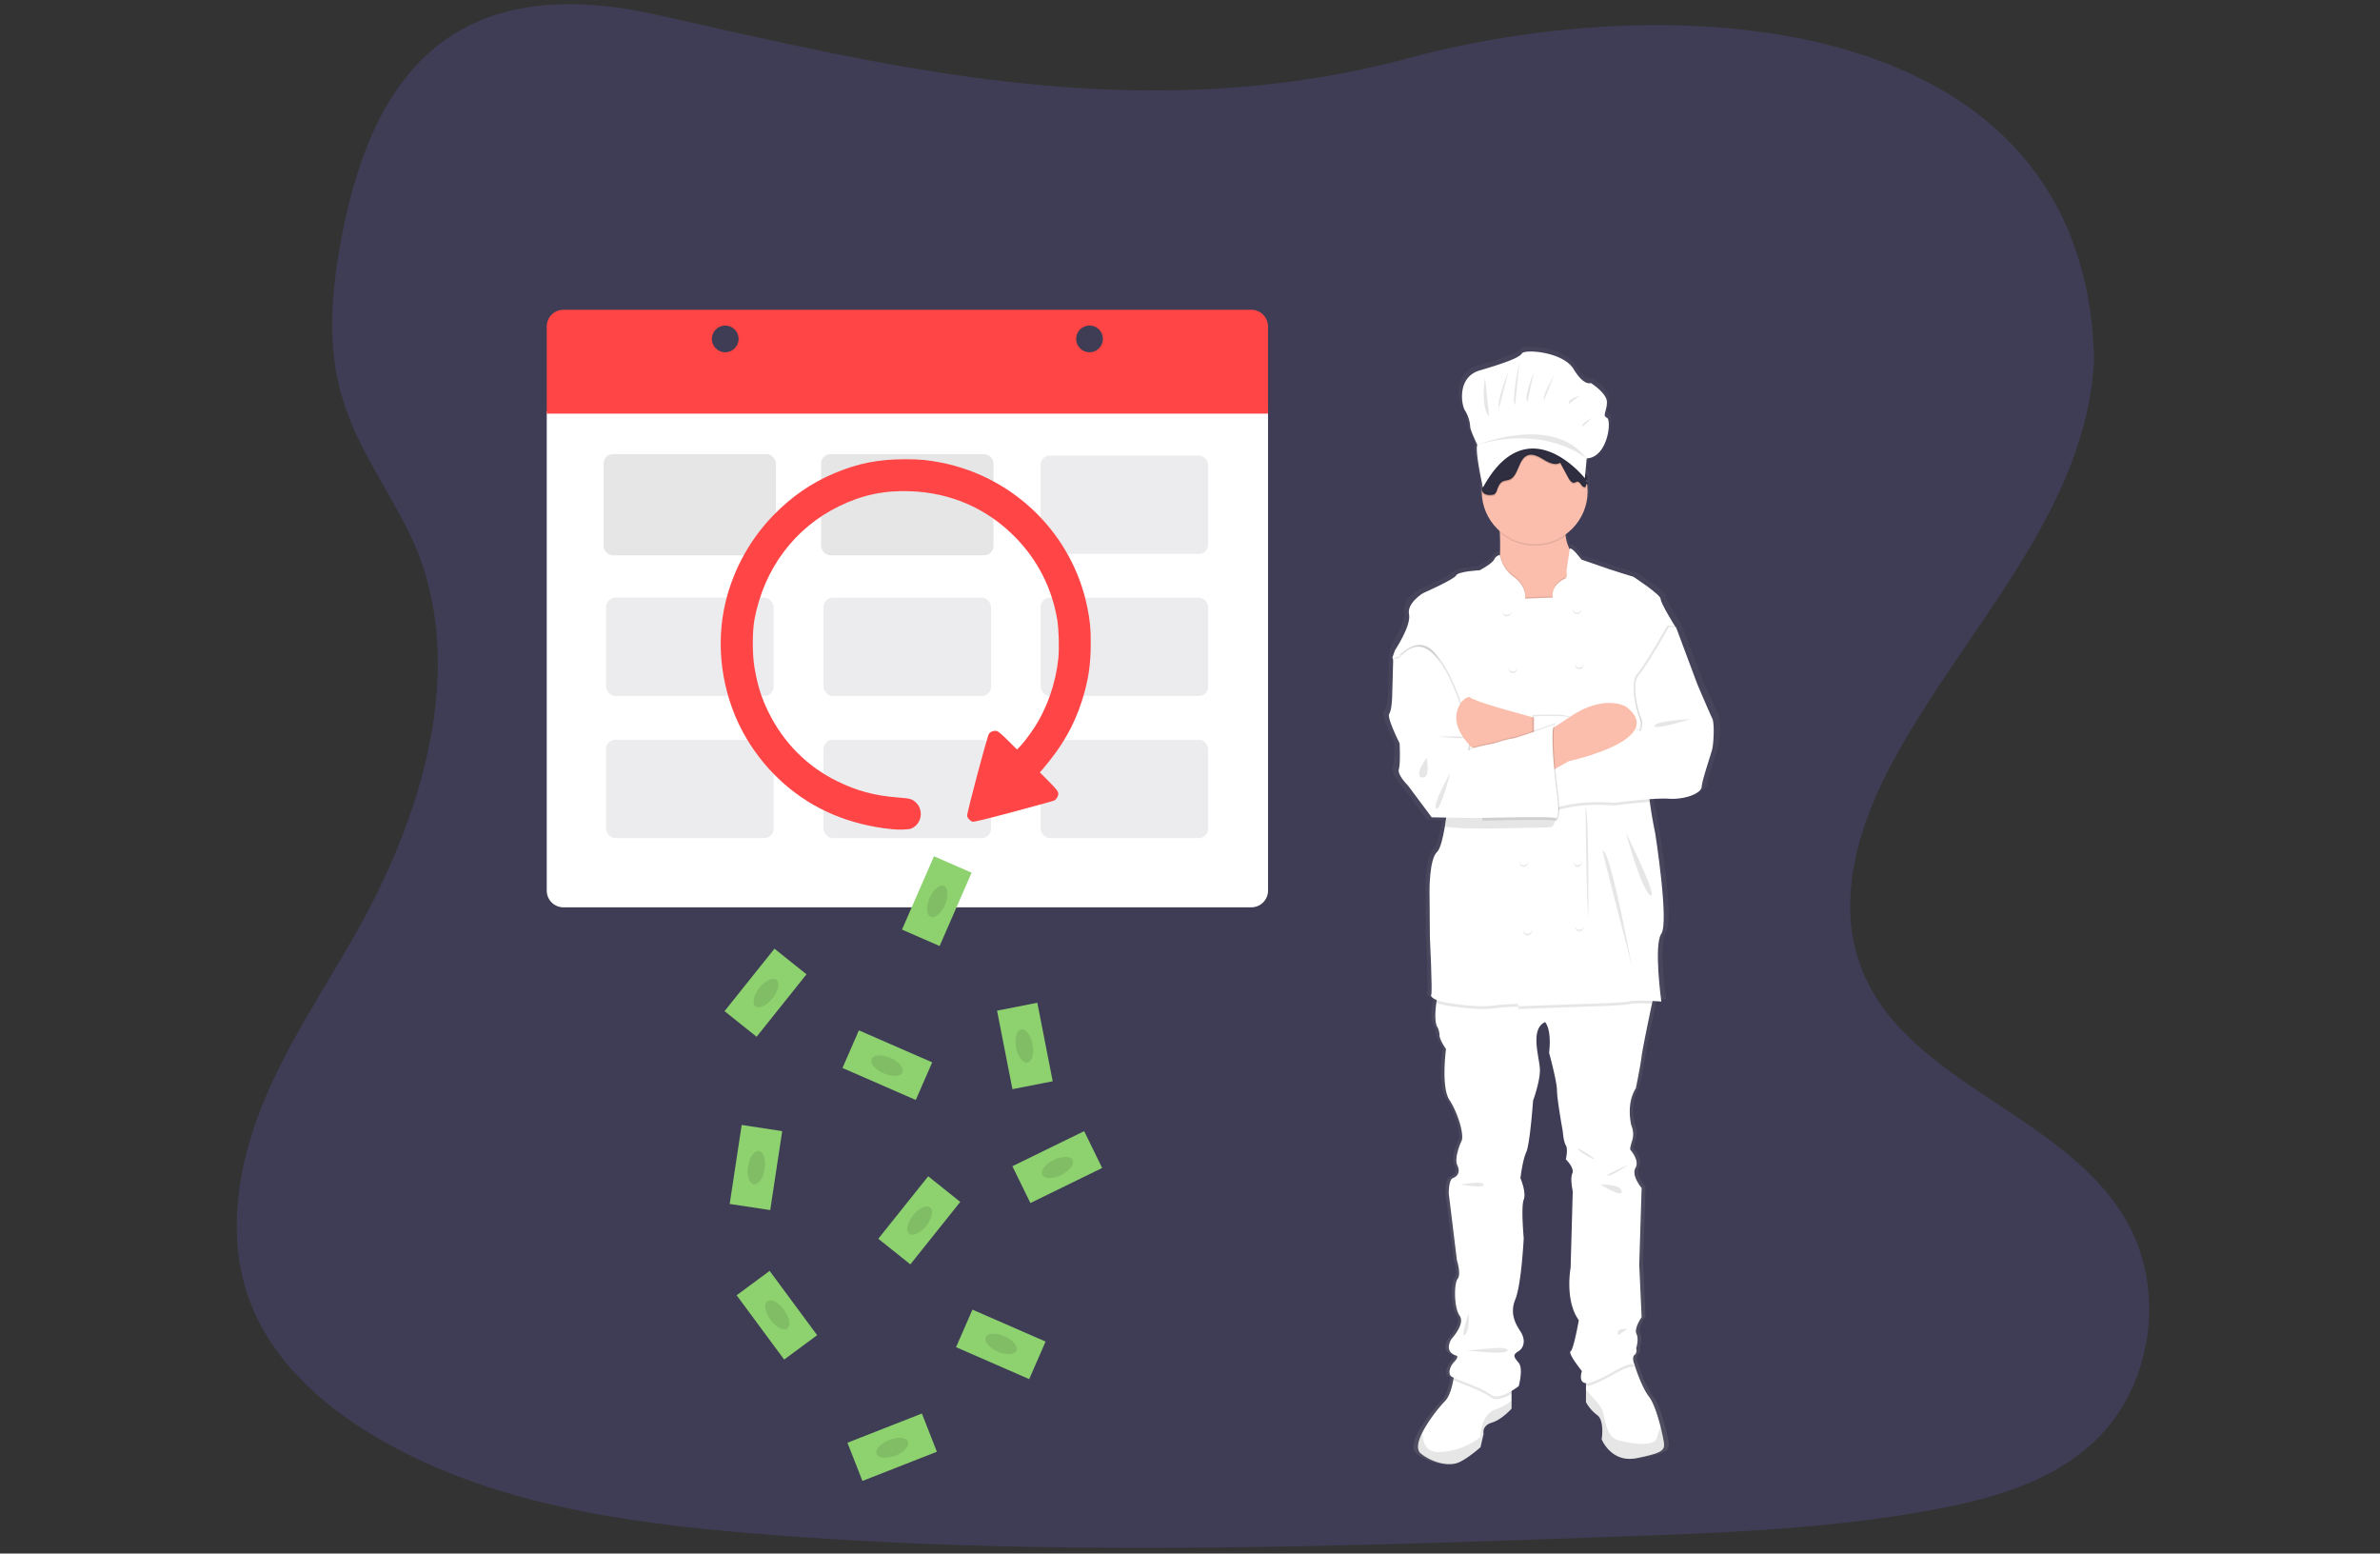 <?xml version="1.0" encoding="UTF-8" standalone="no"?>
<svg
   xmlns:dc="http://purl.org/dc/elements/1.1/"
   xmlns:cc="http://creativecommons.org/ns#"
   xmlns:rdf="http://www.w3.org/1999/02/22-rdf-syntax-ns#"
   xmlns:svg="http://www.w3.org/2000/svg"
   xmlns="http://www.w3.org/2000/svg"
   xmlns:xlink="http://www.w3.org/1999/xlink"
   xmlns:sodipodi="http://sodipodi.sourceforge.net/DTD/sodipodi-0.dtd"
   xmlns:inkscape="http://www.inkscape.org/namespaces/inkscape"
   width="932.627"
   height="608.636"
   data-name="Layer 1"
   version="1.1"
   viewBox="0 0 932.627 608.636"
   id="svg157"
   sodipodi:docname="F.svg"
   inkscape:version="0.92.5 (2060ec1f9f, 2020-04-08)">
  <rect x="0" y="0" width="932.627" height="608.636" fill="#333333" stroke="none"/>
  <sodipodi:namedview
     pagecolor="#ffffff"
     bordercolor="#666666"
     borderopacity="1"
     objecttolerance="10"
     gridtolerance="10"
     guidetolerance="10"
     inkscape:pageopacity="0"
     inkscape:pageshadow="2"
     inkscape:window-width="1366"
     inkscape:window-height="705"
     id="namedview159"
     showgrid="false"
     inkscape:zoom="0.36776062"
     inkscape:cx="121.88033"
     inkscape:cy="375.47583"
     inkscape:window-x="-8"
     inkscape:window-y="399"
     inkscape:window-maximized="1"
     inkscape:current-layer="g287" />
  <defs
     id="defs15">
    <linearGradient
       id="deacd444-d5db-4c24-9492-02e57292be3c"
       x1="675.05"
       x2="675.05"
       y1="606.02"
       y2="240.27"
       gradientUnits="userSpaceOnUse">
      <stop
         stop-color="gray"
         stop-opacity=".25"
         offset="0"
         id="stop4" />
      <stop
         stop-color="gray"
         stop-opacity=".12"
         offset=".54"
         id="stop6" />
      <stop
         stop-color="gray"
         stop-opacity=".1"
         offset="1"
         id="stop8" />
    </linearGradient>
    <linearGradient
       id="a1de9c2c-a914-4f57-a703-6b671b828453"
       x1="473.94"
       x2="473.94"
       y1="635.65"
       y2="301.65"
       gradientTransform="translate(-82,-130)"
       xlink:href="#deacd444-d5db-4c24-9492-02e57292be3c" />
    <linearGradient
       id="33ead0d0-8f65-4117-bca2-44ecb419ecb0"
       x1="363.44"
       x2="363.44"
       y1="662.65"
       y2="401.65"
       gradientTransform="translate(-82,-130)"
       xlink:href="#deacd444-d5db-4c24-9492-02e57292be3c" />
    <linearGradient
       id="9a5964b5-9011-4675-8f60-8033350848c0"
       x1="849.68"
       x2="849.68"
       y1="703.66"
       y2="385.5"
       gradientTransform="translate(-82,-130)"
       xlink:href="#deacd444-d5db-4c24-9492-02e57292be3c" />
    <linearGradient
       id="linearGradient949"
       x1="675.05"
       x2="675.05"
       y1="606.02"
       y2="240.27"
       gradientTransform="translate(-82,-130)"
       gradientUnits="userSpaceOnUse"
       xlink:href="#deacd444-d5db-4c24-9492-02e57292be3c" />
    <clipPath
       id="a-4-8-9-3-1">
      <rect
         y="0"
         x="0"
         width="91"
         height="100.34"
         id="rect4" />
    </clipPath>
    <clipPath
       id="a-7">
      <rect
         y="0"
         x="0"
         width="91"
         height="100.34"
         id="rect7" />
    </clipPath>
    <clipPath
       id="a">
      <rect
         y="0"
         x="0"
         width="91"
         height="100.34"
         id="rect4-7" />
    </clipPath>
    <linearGradient
       id="linearGradient3845-5-3"
       x1="507.95"
       x2="507.95"
       y1="790.48"
       y2="154.92"
       gradientTransform="matrix(0.418,0,0,0.418,-1606.7,-511.92)"
       gradientUnits="userSpaceOnUse">
      <stop
         stop-color="gray"
         stop-opacity=".25"
         offset="0"
         id="stop4-0" />
      <stop
         stop-color="gray"
         stop-opacity=".12"
         offset=".535"
         id="stop6-8" />
      <stop
         stop-color="gray"
         stop-opacity=".1"
         offset="1"
         id="stop8-9" />
    </linearGradient>
  </defs>
  <title
     id="title17">web_devices</title>
  <g
     transform="matrix(1.179,0,0,1.179,89.841,-250.181)"
     style="fill:#ffb8b8"
     id="g18" />
  <g
     transform="matrix(0,-0.777,-0.777,0,308.029,338.523)"
     id="g32">
    <g
       transform="matrix(0,-2.122,-2.122,0,2176.623,-25.934)"
       id="g289">
      <g
         transform="translate(1562.5,1350)"
         id="g287">
        <path
           style="fill:#3f3d56;fill-opacity:1;stroke-width:0.443"
           inkscape:connector-curvature="0"
           d="m -1426.777,-515.761 c -64.642,17.326 -125.196,1.602 -179.003,-10.367 -53.806,-11.969 -69.305,21.92 -75.18,56.299 -5.875,34.378 5.193,44.549 16.238,65.986 15.066,29.737 4.432,66.399 -11.911,95.436 -7.656,13.616 -16.545,26.61 -22.452,41.107 -5.907,14.497 -8.631,31.109 -3.437,45.921 5.125,14.657 17.326,25.667 30.571,33.414 26.852,15.703 58.519,20.206 89.396,22.754 68.355,5.641 137.08,3.2 205.61,0.754 25.361,-0.909 50.839,-1.824 75.789,-6.56 13.857,-2.626 28.161,-6.808 38.223,-16.87 12.769,-12.785 15.936,-34.435 7.378,-50.468 -14.353,-26.892 -54.038,-33.555 -64.067,-62.431 -5.524,-15.882 0.149,-33.579 8.176,-48.309 17.214,-31.61 46.068,-59.329 47.587,-95.456 -2.227,-82.226 -98.276,-88.535 -162.918,-71.209 z"
           id="path13"
           sodipodi:nodetypes="zzzcccccccccccccz" />
        <g
           style="stroke-width:0.258"
           id="g21">
          <path
             style="fill:#ffffff"
             inkscape:connector-curvature="0"
             d="m -1631.6,-431.87 v 113.91 a 3.977,3.977 0 0 0 3.977,3.977 h 163.47 a 3.977,3.977 0 0 0 3.977,-3.977 v -113.91 z"
             id="path15" />
          <rect
             style="opacity:0.1"
             x="-1618.1"
             y="-421.67"
             width="40.979"
             height="24.053"
             rx="2.231"
             id="rect17" />
          <rect
             style="opacity:0.1"
             x="-1566.4"
             y="-421.67"
             width="40.979"
             height="24.053"
             rx="2.231"
             id="rect19" />
        </g>
        <g
           style="fill:#444053;stroke-width:0.258"
           id="g37">
          <rect
             style="opacity:0.1"
             transform="scale(-1)"
             x="1474.4"
             y="397.96"
             width="39.826"
             height="23.375"
             rx="2.231"
             id="rect23" />
          <rect
             style="opacity:0.1"
             x="-1617.5"
             y="-387.57"
             width="39.826"
             height="23.375"
             rx="2.231"
             id="rect25" />
          <rect
             style="opacity:0.1"
             transform="scale(-1)"
             x="1474.4"
             y="364.19"
             width="39.826"
             height="23.375"
             rx="2.231"
             id="rect27" />
          <rect
             style="opacity:0.1"
             transform="scale(-1)"
             x="1526"
             y="364.19"
             width="39.826"
             height="23.375"
             rx="2.231"
             id="rect29" />
          <rect
             style="opacity:0.1"
             x="-1617.5"
             y="-353.8"
             width="39.826"
             height="23.375"
             rx="2.231"
             id="rect31" />
          <rect
             style="opacity:0.1"
             transform="scale(-1)"
             x="1474.4"
             y="330.43"
             width="39.826"
             height="23.375"
             rx="2.231"
             id="rect33" />
          <rect
             style="opacity:0.1"
             transform="scale(-1)"
             x="1526"
             y="330.43"
             width="39.826"
             height="23.375"
             rx="2.231"
             id="rect35" />
        </g>
        <g
           style="stroke-width:0.258;fill:#ff4545;fill-opacity:1"
           id="g45">
          <path
             style="fill:#ff4545;fill-opacity:1"
             inkscape:connector-curvature="0"
             d="m -1631.6,-451.99 v 20.696 h 171.42 v -20.696 a 3.977,3.977 0 0 0 -3.977,-3.979 h -163.47 a 3.977,3.977 0 0 0 -3.977,3.979 z m 42.423,6.122 a 3.175,3.175 0 1 1 3.175,-3.175 3.175,3.175 0 0 1 -3.175,3.175 z m 86.576,0 a 3.175,3.175 0 1 1 3.175,-3.175 3.175,3.175 0 0 1 -3.18,3.175 z"
             id="path39" />
          <path
             style="opacity:0.1;fill:#ff4545;fill-opacity:1"
             inkscape:connector-curvature="0"
             d="m -1589.2,-452.79 a 3.752,3.752 0 1 0 3.75,3.752 3.75,3.75 0 0 0 -3.75,-3.752 z m 0,6.927 a 3.175,3.175 0 1 1 3.175,-3.175 3.175,3.175 0 0 1 -3.175,3.175 z"
             id="path41" />
          <path
             style="opacity:0.1;fill:#ff4545;fill-opacity:1"
             inkscape:connector-curvature="0"
             d="m -1502.6,-452.79 a 3.752,3.752 0 1 0 3.752,3.752 3.752,3.752 0 0 0 -3.752,-3.752 z m 0,6.927 a 3.175,3.175 0 1 1 3.175,-3.175 3.175,3.175 0 0 1 -3.175,3.175 z"
             id="path43" />
        </g>
        <g
           transform="matrix(0.258,0,0,0.258,-1228.1,-733.24)"
           id="g53">
          <rect
             style="fill:#8ed16f"
             transform="rotate(-66.42)"
             x="-2141.6"
             y="-474.45"
             width="37.81"
             height="73.68"
             id="rect47" />
          <ellipse
             style="fill:#8ed16f"
             transform="rotate(-66.42)"
             cx="-2123.2"
             cy="-437.62"
             rx="7.76"
             ry="15.51"
             id="ellipse49" />
          <ellipse
             style="opacity:0.1"
             transform="rotate(-66.42)"
             cx="-2123.2"
             cy="-437.62"
             rx="7.76"
             ry="15.51"
             id="ellipse51" />
        </g>
        <g
           transform="matrix(0,-0.258,0.258,0,-1963.8,-612.45)"
           id="g61">
          <rect
             style="fill:#8ed16f"
             transform="rotate(-66.42)"
             x="-1988.8"
             y="-433.07"
             width="37.81"
             height="73.68"
             id="rect55" />
          <ellipse
             style="fill:#8ed16f"
             transform="rotate(-66.42)"
             cx="-1970.4"
             cy="-396.24"
             rx="7.76"
             ry="15.51"
             id="ellipse57" />
          <ellipse
             style="opacity:0.1"
             transform="rotate(-66.42)"
             cx="-1970.4"
             cy="-396.24"
             rx="7.76"
             ry="15.51"
             id="ellipse59" />
        </g>
        <g
           transform="matrix(0.258,0,0,0.258,-1242.2,-740.3)"
           id="g69">
          <rect
             style="fill:#8ed16f"
             transform="rotate(-11.09)"
             x="-1410.2"
             y="1504.4"
             width="37.81"
             height="73.68"
             id="rect63" />
          <ellipse
             style="fill:#8ed16f"
             transform="rotate(-11.09)"
             cx="-1391.8"
             cy="1541.2"
             rx="7.76"
             ry="15.51"
             id="ellipse65" />
          <ellipse
             style="opacity:0.1"
             transform="rotate(-11.09)"
             cx="-1391.8"
             cy="1541.2"
             rx="7.76"
             ry="15.51"
             id="ellipse67" />
        </g>
        <g
           transform="matrix(0.067,-0.249,0.249,0.067,-1948.1,-659.61)"
           id="g77">
          <rect
             style="fill:#8ed16f"
             transform="rotate(-66.42)"
             x="-2262.9"
             y="-328.24"
             width="37.81"
             height="73.68"
             id="rect71" />
          <ellipse
             style="fill:#8ed16f"
             transform="rotate(-66.42)"
             cx="-2244.4"
             cy="-291.39"
             rx="7.76"
             ry="15.51"
             id="ellipse73" />
          <ellipse
             style="opacity:0.1"
             transform="rotate(-66.42)"
             cx="-2244.4"
             cy="-291.39"
             rx="7.76"
             ry="15.51"
             id="ellipse75" />
        </g>
        <g
           transform="matrix(0.067,-0.249,0.249,0.067,-1965.3,-753.04)"
           id="g85">
          <rect
             style="fill:#8ed16f"
             transform="rotate(-66.42)"
             x="-2299.6"
             y="-494.26"
             width="37.81"
             height="73.68"
             id="rect79" />
          <ellipse
             style="fill:#8ed16f"
             transform="rotate(-66.42)"
             cx="-2281.2"
             cy="-457.42"
             rx="7.76"
             ry="15.51"
             id="ellipse81" />
          <ellipse
             style="opacity:0.1"
             transform="rotate(-66.42)"
             cx="-2281.2"
             cy="-457.42"
             rx="7.76"
             ry="15.51"
             id="ellipse83" />
        </g>
        <g
           transform="matrix(-0.182,-0.182,0.182,-0.182,-2178.1,-170.76)"
           id="g93">
          <rect
             style="fill:#8ed16f"
             transform="rotate(-111.42)"
             x="-1176.2"
             y="-2305.9"
             width="37.81"
             height="73.68"
             id="rect87" />
          <ellipse
             style="fill:#8ed16f"
             transform="rotate(-111.42)"
             cx="-1157.8"
             cy="-2269.1"
             rx="7.76"
             ry="15.51"
             id="ellipse89" />
          <ellipse
             style="opacity:0.1"
             transform="rotate(-111.42)"
             cx="-1157.8"
             cy="-2269.1"
             rx="7.76"
             ry="15.51"
             id="ellipse91" />
        </g>
        <g
           transform="matrix(-0.067,-0.249,0.249,-0.067,-2126.7,-524.95)"
           id="g101">
          <rect
             style="fill:#8ed16f"
             transform="rotate(-111.42)"
             x="-1023.4"
             y="-2264.6"
             width="37.81"
             height="73.68"
             id="rect95" />
          <ellipse
             style="fill:#8ed16f"
             transform="rotate(-111.42)"
             cx="-1005"
             cy="-2227.7"
             rx="7.76"
             ry="15.51"
             id="ellipse97" />
          <ellipse
             style="opacity:0.1"
             transform="rotate(-111.42)"
             cx="-1005"
             cy="-2227.7"
             rx="7.76"
             ry="15.51"
             id="ellipse99" />
        </g>
        <g
           transform="matrix(0.129,-0.223,0.223,0.129,-1707.7,-829.18)"
           id="g109">
          <rect
             style="fill:#8ed16f"
             transform="rotate(-56.09)"
             x="-2367.4"
             y="-331.43"
             width="37.81"
             height="73.68"
             id="rect103" />
          <ellipse
             style="fill:#8ed16f"
             transform="rotate(-56.09)"
             cx="-2348.9"
             cy="-294.6"
             rx="7.76"
             ry="15.51"
             id="ellipse105" />
          <ellipse
             style="opacity:0.1"
             transform="rotate(-56.09)"
             cx="-2348.9"
             cy="-294.6"
             rx="7.76"
             ry="15.51"
             id="ellipse107" />
        </g>
        <g
           transform="matrix(0.129,-0.223,0.223,0.129,-1825.5,-842.28)"
           id="g117">
          <rect
             style="fill:#8ed16f"
             transform="rotate(-111.42)"
             x="-1297.5"
             y="-2159.7"
             width="37.81"
             height="73.68"
             id="rect111" />
          <ellipse
             style="fill:#8ed16f"
             transform="rotate(-111.42)"
             cx="-1279"
             cy="-2122.9"
             rx="7.76"
             ry="15.51"
             id="ellipse113" />
          <ellipse
             style="opacity:0.1"
             transform="rotate(-111.42)"
             cx="-1279"
             cy="-2122.9"
             rx="7.76"
             ry="15.51"
             id="ellipse115" />
        </g>
        <g
           transform="matrix(0.258,0,0,0.258,-1123.7,-717.26)"
           id="g125">
          <rect
             style="fill:#8ed16f"
             transform="rotate(-111.42)"
             x="-1334.2"
             y="-2325.7"
             width="37.81"
             height="73.68"
             id="rect119" />
          <ellipse
             style="fill:#8ed16f"
             transform="rotate(-111.42)"
             cx="-1315.8"
             cy="-2288.9"
             rx="7.76"
             ry="15.51"
             id="ellipse121" />
          <ellipse
             style="opacity:0.1"
             transform="rotate(-111.42)"
             cx="-1315.8"
             cy="-2288.9"
             rx="7.76"
             ry="15.51"
             id="ellipse123" />
        </g>
        <g
           style="stroke-width:0.418"
           id="g185">
          <path
             style="fill:url(#linearGradient3845-5-3)"
             inkscape:connector-curvature="0"
             d="m -1353.1,-359.63 c -0.59,-1.141 -3.705,-8.231 -3.705,-8.231 l -5.221,-13.529 c 0,0 -3.705,-5.705 -3.705,-6.764 0,-1.06 -6.737,-5.297 -6.737,-5.297 0,0 -5.474,-1.63 -5.895,-1.793 -0.421,-0.163 -6.905,-2.308 -6.905,-2.308 0,0 -2.554,-3.358 -2.917,-2.481 h -10e-5 c -0.014,-0.022 -0.027,-0.041 -0.04,-0.064 -0.522,-0.975 -0.852,-2.04 -0.973,-3.139 -0.015,-0.098 -0.026,-0.201 -0.039,-0.302 3.414,-2.314 5.467,-6.164 5.485,-10.289 0,-0.535 -0.037,-1.069 -0.108,-1.599 0.045,-0.029 0.094,-0.054 0.145,-0.076 0.105,-0.045 0.079,-0.083 0,-0.121 0.027,-0.014 0.053,-0.029 0.081,-0.04 0.139,-0.061 0.045,-0.106 -0.088,-0.161 l 0.011,-0.004 c 0.19,-0.083 -0.05,-0.137 -0.243,-0.225 -0.011,-0.056 -0.02,-0.113 -0.032,-0.169 0.042,-0.107 0.068,-0.221 0.077,-0.336 0.017,0.008 0.033,0.018 0.051,0.025 0.046,-0.21 0.044,-0.428 -0.011,-0.637 -0.012,0.043 -0.027,0.085 -0.043,0.125 0.025,-0.387 -0.163,-0.756 -0.49,-0.965 -0.01,-0.008 -0.02,-0.018 -0.03,-0.026 l 0.357,-3.656 c 5.266,-0.249 6.19,-9.208 4.989,-9.706 -1.201,-0.498 0,-1.576 0,-3.733 0,-2.157 -3.973,-4.562 -3.973,-4.562 0,0 -1.663,0.83 -4.25,-3.318 -2.587,-4.148 -12.102,-4.811 -12.749,-3.733 -0.647,1.078 -4.896,2.489 -10.44,4.065 -5.543,1.576 -4.527,8.13 -3.603,9.54 0.761,1.166 1.207,2.509 1.293,3.899 0,0.83 1.755,4.314 1.755,4.314 -0.554,1.207 0.855,7.821 1.273,9.701 -0.011,0.058 -0.015,0.115 -0.019,0.173 -0.01,0.006 -0.01,0.011 -0.012,0.016 -0.02,0.03 -0.037,0.062 -0.054,0.095 -0.089,0.195 -0.119,0.412 -0.086,0.624 -0.031,0.231 0,0.467 0.093,0.681 0.064,3.583 1.671,6.964 4.409,9.276 0.011,0.113 0.013,0.227 0.02,0.343 0.077,1.535 0.121,3.351 0.04,5.089 -0.01,0.089 -0.01,0.176 -0.015,0.264 -0.62,0.125 -1.143,0.538 -1.409,1.111 -0.522,1.004 -3.554,2.553 -3.554,2.553 0,0 -5.305,0.244 -5.811,1.222 -0.505,0.978 -8.168,4.238 -8.168,4.238 0,0 -4.042,2.363 -3.453,5.053 0.308,1.405 -0.557,3.589 -1.452,5.354 -1.021,1.485 -0.213,0.233 -1.52,2.658 -0.09,0.14 -0.738,3.129 -0.738,3.129 l -0.157,8.971 c 0,0 -0.209,3.099 -1.052,3.832 -0.842,0.734 2.575,7.461 2.575,7.461 0,0 0.164,4.326 -0.477,6.107 -0.053,1.693 2.354,4.297 2.354,4.297 l 2.856,3.713 2.896,4.146 c 0,0 2.557,0.11 3.663,0.347 -0.035,0.21 -0.07,0.42 -0.107,0.629 -0.495,2.804 -1.145,5.382 -1.937,6.08 -1.937,1.711 -1.853,9.372 -1.853,9.372 l 0.085,10.839 c 0,0 0.673,13.366 0.337,13.855 -0.213,0.309 0.214,0.812 1.34,1.264 -0.032,0.201 -0.063,0.405 -0.093,0.613 -0.317,2.217 -0.458,4.747 0.27,5.865 0.316,0.605 0.489,1.274 0.505,1.956 0,1.06 1.6,3.26 1.6,3.26 0,0 -1.263,9.046 0.842,12.143 2.105,3.097 3.874,8.72 2.863,10.024 0,0 -1.768,3.83 -0.926,5.542 0.842,1.712 0,2.689 -1.095,3.097 -1.095,0.408 -1,3.749 -1,3.749 l 2.011,15.892 c 0,0 1.095,3.26 0.168,4.401 -0.926,1.141 -0.926,6.846 0.505,8.802 1.432,1.956 -2.021,5.542 -2.021,5.542 0,0 -2.105,3.015 1.263,3.994 0,0 0.674,0.163 -0.59,1.467 -1.263,1.304 -1.516,2.934 -0.674,3.504 0.175,0.105 0.357,0.195 0.546,0.271 -0.031,0.193 -0.065,0.393 -0.105,0.606 -0.324,1.702 -0.933,3.918 -2.041,4.991 -2.148,2.201 -4.002,4.67 -5.514,7.348 -1.155,2.191 -1.661,4.241 -0.381,5.203 3.031,2.282 6.905,3.015 9.179,2.119 2.274,-0.896 5.474,-3.667 5.474,-3.667 l 0.758,-3.178 c 0,0 -0.505,-1.956 2.021,-2.689 2.526,-0.733 4.884,-3.341 4.884,-3.341 v -4.225 c 0.612,-0.35 1.202,-0.735 1.768,-1.154 0,0 1.179,-4.156 0,-5.542 -1.179,-1.385 -1.6,-1.874 -0.085,-2.771 1.516,-0.896 1.721,-2.852 0.61,-4.564 -1.115,-1.712 -2.883,-4.238 -1.368,-7.824 1.516,-3.586 2.072,-14.588 2.072,-14.588 0,0 -0.707,-7.498 0,-9.209 0.707,-1.711 -0.808,-5.134 -0.808,-5.134 0,0 0.505,-4.238 1.432,-6.194 0.926,-1.956 1.684,-12.306 1.684,-12.306 0,0 1.684,-4.401 1.684,-7.253 0,-2.852 -2.611,-9.698 1.263,-11.491 0,0 1.684,1.467 1.011,7.335 0,0 1.937,6.846 1.937,8.965 0,2.119 1.431,9.78 1.431,9.78 0,0 0.169,2.445 0.758,3.341 0.589,0.896 0,3.341 0,3.341 0,0 2.189,2.037 1.6,3.341 -0.589,1.304 0.102,4.244 0.102,4.244 l -0.522,18.249 c 0,0 -1.516,7.824 2.021,12.551 0,0 -1.263,6.927 -2.021,7.416 -0.758,0.489 2.779,4.727 2.779,4.727 0,0 -0.98,2.745 1.01,2.88 v 4.536 c 0.692,1.221 1.639,2.278 2.779,3.097 1.853,1.304 1.095,5.786 1.095,5.786 0,0 2.358,5.705 8.589,4.482 6.231,-1.222 7.074,-1.793 6.737,-3.83 -0.121,-0.743 -0.391,-2.07 -0.778,-3.576 -0.67,-2.618 -1.698,-5.777 -2.927,-7.335 -1.937,-2.455 -3.537,-7.589 -3.537,-7.589 0,0 -0.758,-1.712 0,-2.282 0.758,-0.57 0.421,-1.63 0.421,-1.63 0,0 0.738,-2.119 0.074,-3.423 -0.664,-1.304 1.273,-3.994 1.273,-3.994 l -0.59,-12.551 0.59,-18.256 c 0,0 -2.611,-3.015 -1.516,-4.808 1.095,-1.793 -1.263,-4.319 -1.263,-4.319 0,0 -0.252,-0.082 0.421,-2.119 0.403,-1.201 0.343,-2.509 -0.169,-3.667 0,0 -1.432,-5.053 1.095,-8.883 0,0 1.095,-5.053 1.431,-7.661 0.233,-1.812 1.688,-8.583 2.553,-12.544 0.05,-0.224 0.095,-0.438 0.141,-0.643 1.247,0.068 2.19,0.147 2.19,0.147 0,0 -1.937,-13.447 0,-16.218 1.937,-2.771 -1.516,-23.96 -1.516,-23.96 0,0 -0.825,-3.703 -1.334,-7.481 -0.029,-0.215 -0.055,-0.43 -0.084,-0.645 1.564,-0.125 3.133,-0.16 4.701,-0.104 4.042,0.244 8,-1.304 8.084,-2.853 0.085,-1.548 2.274,-7.661 2.611,-9.046 0.337,-1.385 0.589,-6.112 0,-7.253 z"
             id="path127" />
          <path
             style="fill:#ffffff"
             inkscape:connector-curvature="0"
             d="m -1402.3,-202.41 v 7.546 c 0,0 -2.272,2.597 -4.706,3.327 -2.434,0.73 -1.947,2.678 -1.947,2.678 l -0.73,3.165 c 0,0 -3.083,2.759 -5.274,3.651 -2.191,0.893 -5.923,0.162 -8.845,-2.11 -1.233,-0.958 -0.746,-2.999 0.367,-5.18 a 35.331,35.331 0 0 1 5.313,-7.316 c 1.068,-1.068 1.655,-3.275 1.967,-4.969 0.231,-1.269 0.305,-2.252 0.305,-2.252 z"
             id="path129" />
          <path
             style="opacity:0.1"
             inkscape:connector-curvature="0"
             d="m -1402.3,-196.78 v 1.915 c 0,0 -2.272,2.597 -4.706,3.327 -2.434,0.73 -1.947,2.678 -1.947,2.678 l -0.73,3.165 c 0,0 -3.083,2.759 -5.274,3.651 -2.191,0.893 -5.923,0.162 -8.845,-2.11 -1.233,-0.958 -0.746,-2.999 0.367,-5.18 -0.051,2.292 0.626,4.865 3.934,4.774 a 16.755,16.755 0 0 0 9.818,-3.57 c 0,0 -0.082,-5.355 3.651,-6.573 a 11.369,11.369 0 0 0 3.733,-2.077 z"
             id="path131" />
          <path
             style="fill:#ffffff"
             inkscape:connector-curvature="0"
             d="m -1372.6,-183.1 c -6.005,1.217 -8.277,-4.463 -8.277,-4.463 0,0 0.73,-4.463 -1.055,-5.761 a 9.576,9.576 0 0 1 -2.678,-3.083 v -7.465 l 7.303,-5.193 3.953,3.499 0.266,0.234 c 0,0 1.542,5.112 3.408,7.556 1.185,1.551 2.174,4.697 2.82,7.303 0.373,1.5 0.633,2.821 0.75,3.561 0.325,2.029 -0.487,2.596 -6.491,3.814 z"
             id="path133" />
          <path
             style="opacity:0.1"
             inkscape:connector-curvature="0"
             d="m -1372.6,-183.1 c -6.005,1.217 -8.277,-4.463 -8.277,-4.463 0,0 0.73,-4.463 -1.055,-5.761 a 9.576,9.576 0 0 1 -2.678,-3.083 v -2.892 c 1.159,1.224 3.343,3.593 3.814,4.596 0.649,1.379 0.73,6.41 3.732,7.303 3.003,0.892 8.845,1.704 9.332,-0.568 a 12.659,12.659 0 0 1 0.873,-2.506 c 0.373,1.5 0.633,2.821 0.75,3.561 0.325,2.029 -0.487,2.596 -6.491,3.814 z"
             id="path135" />
          <path
             style="opacity:0.1"
             inkscape:connector-curvature="0"
             d="m -1415.8,-203.87 13.551,1.461 v 3.989 c -1.528,0.906 -3.72,1.866 -4.95,0.88 -1.818,-1.454 -7.222,-3.301 -8.906,-4.077 0.231,-1.269 0.305,-2.252 0.305,-2.252 z"
             id="path137" />
          <path
             style="opacity:0.1"
             inkscape:connector-curvature="0"
             d="m -1373.1,-204.68 c -1.866,-0.649 -5.193,2.191 -9.575,3.976 a 4.561,4.561 0 0 1 -1.948,0.435 v -3.599 l 7.303,-5.193 3.953,3.499 a 4.936,4.936 0 0 0 0.266,0.883 z"
             id="path139" />
          <path
             style="fill:#ffffff"
             inkscape:connector-curvature="0"
             d="m -1368.3,-294.02 c 0,0 -0.256,1.194 -0.623,2.928 -0.834,3.943 -2.236,10.685 -2.46,12.49 -0.325,2.597 -1.379,7.628 -1.379,7.628 -2.434,3.814 -1.055,8.845 -1.055,8.845 a 5.209,5.209 0 0 1 0.162,3.651 c -0.649,2.029 -0.406,2.11 -0.406,2.11 0,0 2.272,2.515 1.217,4.301 -1.055,1.785 1.46,4.787 1.46,4.787 l -0.568,18.176 0.568,12.496 c 0,0 -1.866,2.678 -1.227,3.976 0.64,1.298 -0.07,3.408 -0.07,3.408 0,0 0.324,1.055 -0.406,1.623 -0.73,0.568 0,2.272 0,2.272 -1.866,-0.649 -5.193,2.191 -9.575,3.976 -4.382,1.785 -2.921,-2.434 -2.921,-2.434 0,0 -3.408,-4.219 -2.678,-4.706 0.73,-0.487 1.947,-7.384 1.947,-7.384 -3.408,-4.706 -1.947,-12.496 -1.947,-12.496 l 0.503,-18.17 c 0,0 -0.665,-2.928 -0.097,-4.226 0.568,-1.298 -1.542,-3.327 -1.542,-3.327 0,0 0.568,-2.434 0,-3.327 -0.568,-0.893 -0.73,-3.327 -0.73,-3.327 0,0 -1.379,-7.627 -1.379,-9.737 0,-2.11 -1.866,-8.926 -1.866,-8.926 0.649,-5.842 -0.974,-7.303 -0.974,-7.303 -3.732,1.785 -1.217,8.601 -1.217,11.441 0,2.84 -1.623,7.222 -1.623,7.222 0,0 -0.73,10.305 -1.623,12.253 -0.892,1.948 -1.379,6.167 -1.379,6.167 0,0 1.461,3.408 0.779,5.112 -0.682,1.704 0,9.169 0,9.169 0,0 -0.535,10.954 -1.996,14.525 -1.461,3.57 0.243,6.086 1.318,7.79 1.071,1.704 0.873,3.651 -0.588,4.544 -1.461,0.893 -1.055,1.379 0.081,2.759 1.136,1.379 0,5.518 0,5.518 0,0 -4.625,3.651 -6.654,2.029 -2.029,-1.623 -8.52,-3.733 -9.332,-4.301 -0.811,-0.568 -0.568,-2.191 0.649,-3.489 1.217,-1.298 0.568,-1.461 0.568,-1.461 -3.246,-0.974 -1.217,-3.976 -1.217,-3.976 0,0 3.327,-3.57 1.948,-5.518 -1.379,-1.947 -1.379,-7.627 -0.487,-8.763 0.892,-1.136 -0.162,-4.382 -0.162,-4.382 l -1.938,-15.823 c 0,0 -0.091,-3.327 0.964,-3.732 1.055,-0.406 1.866,-1.379 1.055,-3.083 -0.812,-1.704 0.892,-5.518 0.892,-5.518 0.974,-1.298 -0.73,-6.897 -2.759,-9.981 -2.029,-3.083 -0.811,-12.09 -0.811,-12.09 0,0 -1.542,-2.191 -1.542,-3.246 a 4.547,4.547 0 0 0 -0.487,-1.948 c -0.701,-1.113 -0.565,-3.632 -0.26,-5.839 0.295,-2.136 0.746,-3.979 0.746,-3.979 z"
             id="path141" />
          <path
             style="fill:#fbbeac"
             inkscape:connector-curvature="0"
             d="m -1384.2,-385.95 -15.985,3.733 c 0,0 -7.871,-6.654 -5.923,-10.224 0.669,-1.227 0.964,-3.32 1.065,-5.534 0.077,-1.73 0.037,-3.538 -0.038,-5.067 -0.114,-2.21 -0.295,-3.843 -0.295,-3.843 0,0 16.391,-9.25 15.823,0 a 23.627,23.627 0 0 0 0.107,4.622 8.836,8.836 0 0 0 0.938,3.126 c 0.876,1.561 1.957,1.584 1.957,1.584 z"
             id="path143" />
          <path
             style="opacity:0.1"
             inkscape:connector-curvature="0"
             d="m -1389.4,-402.27 a 12.572,12.572 0 0 1 -15.635,-0.779 c -0.114,-2.21 -0.295,-3.843 -0.295,-3.843 0,0 16.391,-9.25 15.823,0 a 23.627,23.627 0 0 0 0.107,4.622 z"
             id="path145" />
          <circle
             style="fill:#fbbeac"
             cx="-1396.8"
             cy="-412.81"
             r="12.577"
             id="circle147" />
          <path
             style="opacity:0.1"
             inkscape:connector-curvature="0"
             d="m -1384.2,-385.95 -15.985,3.733 c 0,0 -7.871,-6.654 -5.923,-10.224 0.669,-1.227 0.964,-3.32 1.065,-5.534 a 8.155,8.155 0 0 0 2.911,4.885 c 3.651,2.434 3.083,5.437 3.083,5.437 l 6.573,-0.243 c -0.406,-2.678 2.029,-4.138 2.84,-4.463 0.812,-0.325 0.406,-1.785 0.406,-1.785 l 0.721,-4.992 c 0.876,1.561 1.957,1.584 1.957,1.584 z"
             id="path149" />
          <path
             style="opacity:0.1"
             inkscape:connector-curvature="0"
             d="m -1368.3,-294.02 c 0,0 -0.256,1.194 -0.623,2.928 -1.765,-0.094 -4.099,-0.162 -5.138,0.075 -1.785,0.406 -8.926,0.568 -8.926,0.568 l -17.689,0.626 v -0.545 a 52.156,52.156 0 0 0 -6.086,0.406 c -3.002,0.406 -7.709,-0.162 -10.711,-0.649 a 11.533,11.533 0 0 1 -2.694,-0.727 c 0.295,-2.136 0.747,-3.979 0.747,-3.979 z"
             id="path151" />
          <path
             style="fill:#ffffff"
             inkscape:connector-curvature="0"
             d="m -1369.7,-345.55 c -0.257,1.516 -0.068,4.028 0.256,6.508 0.49,3.762 1.285,7.449 1.285,7.449 0,0 3.327,21.097 1.461,23.856 -1.866,2.759 0,16.147 0,16.147 0,0 -5.599,-0.487 -7.384,-0.081 -1.785,0.406 -8.926,0.568 -8.926,0.568 l -17.689,0.626 v -0.545 c -2.035,0.016 -4.067,0.152 -6.086,0.406 -3.002,0.406 -7.709,-0.162 -10.711,-0.649 -3.002,-0.487 -4.219,-1.461 -3.895,-1.947 0.325,-0.487 -0.325,-13.794 -0.325,-13.794 l -0.082,-10.792 c 0,0 -0.081,-7.627 1.785,-9.331 0.763,-0.695 1.389,-3.262 1.866,-6.053 0.685,-4.041 1.055,-8.552 1.055,-8.552 l -13.533,-31.586 0.603,-1.715 c 0,0 3.923,-5.892 3.355,-8.569 -0.568,-2.678 3.327,-5.031 3.327,-5.031 0,0 7.384,-3.246 7.871,-4.22 0.487,-0.974 5.599,-1.217 5.599,-1.217 0,0 2.921,-1.542 3.424,-2.541 0.248,-0.567 0.755,-0.979 1.36,-1.107 0.344,1.948 1.383,3.706 2.924,4.946 3.651,2.434 3.083,5.437 3.083,5.437 l 6.573,-0.243 c -0.406,-2.678 2.029,-4.138 2.84,-4.463 0.811,-0.325 0.406,-1.785 0.406,-1.785 l 0.759,-5.255 c 0.351,-0.873 2.811,2.47 2.811,2.47 0,0 6.248,2.136 6.654,2.298 0.406,0.162 5.68,1.785 5.68,1.785 0,0 6.491,4.219 6.491,5.274 0,1.055 3.57,6.735 3.57,6.735 0,0 -0.041,0.227 -0.12,0.643 -0.825,4.473 -5.696,30.841 -6.29,34.33 z"
             id="path153" />
          <path
             style="fill:#fbbeac"
             inkscape:connector-curvature="0"
             d="m -1395.6,-358.69 c 0,0 -14.038,-3.733 -15.417,-4.625 -1.38,-0.893 -9.494,4.301 0.406,11.36 0,0 12.105,2.515 15.343,0 3.238,-2.515 -0.332,-6.735 -0.332,-6.735 z"
             id="path155" />
          <path
             style="opacity:0.1"
             inkscape:connector-curvature="0"
             d="m -1365.3,-380.92 1.704,0.081 5.031,13.47 c 0,0 3.002,7.059 3.57,8.195 0.568,1.136 0.325,5.842 0,7.222 -0.325,1.379 -2.434,7.465 -2.515,9.007 -0.082,1.542 -3.895,3.083 -7.79,2.84 -3.895,-0.243 -12.983,0.974 -12.983,0.974 0,0 -9.706,-1.014 -15.66,2.029 0,0 -3.814,-7.871 -3.408,-22.558 0,0 6.735,-0.406 8.439,0.243 1.704,0.649 9.98,2.515 11.035,1.542 1.055,-0.974 5.842,1.785 5.842,1.785 a 4.112,4.112 0 0 0 0,-3.408 c -0.811,-1.948 -2.191,-8.033 -0.406,-9.981 1.785,-1.947 7.141,-11.441 7.141,-11.441 z"
             id="path157" />
          <path
             style="opacity:0.1"
             inkscape:connector-curvature="0"
             d="m -1369.4,-339.04 c -4.028,0.273 -8.533,0.876 -8.533,0.876 0,0 -9.705,-1.016 -15.66,2.029 0,0 -3.814,-7.871 -3.408,-22.558 0,0 6.735,-0.406 8.439,0.243 1.704,0.649 9.98,2.515 11.035,1.542 1.055,-0.974 5.842,1.785 5.842,1.785 a 4.112,4.112 0 0 0 0,-3.408 c -0.811,-1.947 -2.191,-8.033 -0.406,-9.98 1.785,-1.947 7.141,-11.441 7.141,-11.441 l 1.584,0.074 c -0.825,4.473 -5.696,30.841 -6.29,34.33 -0.257,1.516 -0.068,4.028 0.256,6.508 z"
             id="path159" />
          <path
             style="fill:#ffffff"
             inkscape:connector-curvature="0"
             d="m -1364.9,-380.6 1.704,0.081 5.031,13.47 c 0,0 3.002,7.059 3.571,8.195 0.568,1.136 0.324,5.842 0,7.222 -0.325,1.379 -2.434,7.465 -2.516,9.007 -0.081,1.542 -3.895,3.083 -7.79,2.84 -3.895,-0.243 -12.983,0.974 -12.983,0.974 0,0 -9.706,-1.014 -15.66,2.029 0,0 -3.814,-7.871 -3.408,-22.558 0,0 6.735,-0.406 8.439,0.243 1.704,0.649 9.98,2.515 11.035,1.542 1.055,-0.974 5.842,1.785 5.842,1.785 a 4.112,4.112 0 0 0 0,-3.408 c -0.811,-1.947 -2.191,-8.033 -0.406,-9.981 1.785,-1.947 7.141,-11.441 7.141,-11.441 z"
             id="path161" />
          <circle
             style="opacity:0.1"
             cx="-1403.4"
             cy="-384.09"
             r="0.974"
             id="circle163" />
          <circle
             style="opacity:0.1"
             cx="-1386.7"
             cy="-384.66"
             r="0.974"
             id="circle165" />
          <circle
             style="fill:#ffffff"
             cx="-1403.4"
             cy="-384.41"
             r="0.974"
             id="circle167" />
          <circle
             style="opacity:0.1"
             cx="-1402"
             cy="-370.62"
             r="0.974"
             id="circle169" />
          <circle
             style="opacity:0.1"
             cx="-1386.2"
             cy="-371.59"
             r="0.974"
             id="circle171" />
          <circle
             style="fill:#ffffff"
             cx="-1402"
             cy="-370.94"
             r="0.974"
             id="circle173" />
          <circle
             style="opacity:0.1"
             cx="-1386.6"
             cy="-324.6"
             r="0.974"
             id="circle175" />
          <circle
             style="opacity:0.1"
             cx="-1399.4"
             cy="-324.6"
             r="0.974"
             id="circle177" />
          <circle
             style="fill:#ffffff"
             cx="-1386.6"
             cy="-324.93"
             r="0.974"
             id="circle179" />
          <circle
             style="opacity:0.1"
             cx="-1398.5"
             cy="-308.3"
             r="0.974"
             id="circle181" />
          <circle
             style="opacity:0.1"
             cx="-1386.2"
             cy="-309.27"
             r="0.974"
             id="circle183" />
        </g>
        <g
           style="fill:#ffffff;stroke-width:0.418"
           id="g197">
          <circle
             cx="-1398.5"
             cy="-308.63"
             r="0.974"
             id="circle187" />
          <circle
             cx="-1399.4"
             cy="-324.93"
             r="0.974"
             id="circle189" />
          <circle
             cx="-1386.2"
             cy="-309.6"
             r="0.974"
             id="circle191" />
          <circle
             cx="-1386.7"
             cy="-384.98"
             r="0.974"
             id="circle193" />
          <circle
             cx="-1386.2"
             cy="-371.92"
             r="0.974"
             id="circle195" />
        </g>
        <g
           style="stroke-width:0.418"
           id="g229">
          <path
             style="opacity:0.1"
             inkscape:connector-curvature="0"
             d="m -1384.7,-337.76 c 0,0 0.162,22.233 0.649,26.209 0,0 0.177,-25.161 -0.649,-26.209 z"
             id="path199" />
          <path
             style="opacity:0.1"
             inkscape:connector-curvature="0"
             d="m -1380.6,-327.45 c -0.334,0 6.654,26.047 6.978,27.913 0.325,1.866 -5.031,-27.913 -6.978,-27.913 z"
             id="path201" />
          <path
             style="opacity:0.1"
             inkscape:connector-curvature="0"
             d="m -1375.1,-331.67 c 0,0.243 3.895,14.119 5.842,14.849 1.948,0.73 -5.842,-14.849 -5.842,-14.849 z"
             id="path203" />
          <path
             style="opacity:0.1"
             inkscape:connector-curvature="0"
             d="m -1359.8,-358.69 c 0,0 -8.277,0.369 -8.52,1.564 -0.243,1.195 8.52,-1.564 8.52,-1.564 z"
             id="path205" />
          <path
             style="opacity:0.1"
             inkscape:connector-curvature="0"
             d="m -1374.4,-252.88 c 0,0 -5.923,2.515 -5.031,2.678 0.893,0.162 5.031,-2.678 5.031,-2.678 z"
             id="path207" />
          <path
             style="opacity:0.1"
             inkscape:connector-curvature="0"
             d="m -1386.6,-256.61 c -0.231,-0.519 3.976,2.11 3.976,2.434 0,0.325 -3.651,-1.704 -3.976,-2.434 z"
             id="path209" />
          <path
             style="opacity:0.1"
             inkscape:connector-curvature="0"
             d="m -1381.1,-248.09 c 0,0 4.625,-0.233 4.95,1.547 0.325,1.78 -4.95,-1.547 -4.95,-1.547 z"
             id="path211" />
          <path
             style="opacity:0.1"
             inkscape:connector-curvature="0"
             d="m -1414.4,-248.1 c 0,0 5.031,-0.984 5.436,0 0.406,0.984 -5.436,0 -5.436,0 z"
             id="path213" />
          <path
             style="opacity:0.1"
             inkscape:connector-curvature="0"
             d="m -1412.5,-217.5 c 0,0 0.33,4.138 -0.89,5.112 -1.22,0.974 0.89,-5.112 0.89,-5.112 z"
             id="path215" />
          <path
             style="opacity:0.1"
             inkscape:connector-curvature="0"
             d="m -1413.1,-208.74 c 1.588,0.162 9.946,-1.298 9.865,0 -0.082,1.298 -9.865,0 -9.865,0 z"
             id="path217" />
          <path
             style="opacity:0.1"
             inkscape:connector-curvature="0"
             d="m -1374.8,-213.77 c 0,0 -2.85,-0.438 -2.156,1.485 z"
             id="path219" />
          <path
             style="opacity:0.1"
             inkscape:connector-curvature="0"
             d="m -1396,-350.66 c -1.217,0.487 4.881,10.358 4.313,15.633 -0.916,2.198 -0.834,2.012 -2.518,2.067 -1.324,-0.045 -19.52,0.739 -23.866,-0.222 0.685,-4.041 1.055,-8.552 1.055,-8.552 l -11.796,-32.343 0.761,-0.683 c 11.035,-8.114 11.36,16.715 11.928,18.906 0.342,1.302 0.342,2.671 0,3.973 0,0 -1.866,2.843 -1.055,2.356 0.811,-0.487 5.923,-0.162 5.923,-0.162 0,0 3.895,-0.243 4.706,-0.081 0.811,0.162 10.548,-0.893 10.548,-0.893 z"
             id="path221" />
          <path
             style="opacity:0.1"
             inkscape:connector-curvature="0"
             d="m -1384.1,-414.48 a 0.837,0.837 0 0 0 -0.555,0.87 c -0.331,0.292 -0.795,-0.052 -1.065,-0.425 -0.273,-0.37 -0.581,-0.828 -0.993,-0.776 a 3.565,3.565 0 0 0 -0.568,0.237 c -0.649,0.208 -1.198,-0.555 -1.561,-1.224 q -0.949,-1.758 -1.899,-3.512 c -1.269,0.737 -2.768,-0.035 -4.028,-0.798 -1.259,-0.763 -2.759,-1.538 -4.031,-0.802 -1.866,1.078 -1.934,4.671 -3.869,5.557 -0.623,0.286 -1.347,0.224 -1.925,0.617 -0.571,0.39 -0.88,1.139 -1.136,1.857 a 1.966,1.966 0 0 1 -0.636,1.048 1.397,1.397 0 0 1 -0.656,0.159 2.813,2.813 0 0 1 -1.688,-0.237 1.426,1.426 0 0 1 -0.584,-1.688 0.883,0.883 0 0 1 0.052,-0.094 5.906,5.906 0 0 0 0.558,-0.802 c 0.195,-0.516 -0.085,-1.117 -0.023,-1.675 0.101,-0.954 1.11,-1.457 1.282,-2.395 0.071,-0.367 -0.01,-0.759 0.065,-1.129 a 1.027,1.027 0 0 1 0.038,-0.143 l -0.594,0.409 c 0.665,-0.776 1,-1.853 1.486,-2.795 a 8.606,8.606 0 0 1 5.252,-4.275 c 2.116,-0.617 4.353,-0.448 6.488,0.075 a 21.365,21.365 0 0 1 5.774,2.379 5.73,5.73 0 0 1 1.681,1.366 10.525,10.525 0 0 1 0.997,1.84 c 0.63,1.305 2.35,2.512 0.98,2.694 -1.139,0.153 -0.101,0.951 0.497,1.49 a 1.549,1.549 0 0 1 0.344,0.376 1.348,1.348 0 0 1 -0.071,1.302 c -0.231,0.292 0.704,0.351 0.386,0.493 z"
             id="path223" />
          <path
             style="fill:#2f2e41"
             inkscape:connector-curvature="0"
             d="m -1384.1,-414.81 a 0.837,0.837 0 0 0 -0.555,0.87 c -0.331,0.292 -0.795,-0.052 -1.065,-0.425 -0.273,-0.37 -0.581,-0.828 -0.993,-0.776 a 3.565,3.565 0 0 0 -0.568,0.237 c -0.649,0.208 -1.198,-0.555 -1.561,-1.224 q -0.949,-1.758 -1.899,-3.512 c -1.269,0.737 -2.768,-0.035 -4.028,-0.798 -1.259,-0.763 -2.759,-1.538 -4.031,-0.802 -1.866,1.078 -1.934,4.671 -3.869,5.557 -0.623,0.286 -1.347,0.224 -1.925,0.617 -0.571,0.39 -0.88,1.139 -1.136,1.857 a 1.966,1.966 0 0 1 -0.636,1.048 1.397,1.397 0 0 1 -0.656,0.159 2.813,2.813 0 0 1 -1.688,-0.237 1.426,1.426 0 0 1 -0.584,-1.688 0.883,0.883 0 0 1 0.052,-0.094 5.906,5.906 0 0 0 0.558,-0.802 c 0.195,-0.516 -0.085,-1.117 -0.023,-1.675 0.101,-0.954 1.11,-1.457 1.282,-2.395 0.071,-0.367 -0.01,-0.759 0.065,-1.129 a 1.027,1.027 0 0 1 0.038,-0.143 l -0.594,0.409 c 0.665,-0.776 1,-1.853 1.486,-2.795 a 8.606,8.606 0 0 1 5.252,-4.275 c 2.116,-0.617 4.353,-0.448 6.488,0.075 a 21.366,21.366 0 0 1 5.774,2.379 5.73,5.73 0 0 1 1.681,1.366 10.525,10.525 0 0 1 0.997,1.84 c 0.63,1.305 2.35,2.512 0.98,2.694 -1.139,0.153 -0.101,0.951 0.497,1.49 a 1.549,1.549 0 0 1 0.344,0.376 1.348,1.348 0 0 1 -0.071,1.302 c -0.231,0.292 0.704,0.351 0.386,0.493 z"
             id="path225" />
          <path
             style="opacity:0.1"
             inkscape:connector-curvature="0"
             d="m -1384.8,-416.98 -0.13,1.366 c 0,0 -13.619,-17.261 -24.213,2.23 0,0 -0.052,-0.237 -0.14,-0.636 a 5.906,5.906 0 0 0 0.558,-0.802 c 0.195,-0.516 -0.085,-1.117 -0.023,-1.675 0.101,-0.954 1.11,-1.457 1.282,-2.395 0.071,-0.367 -0.01,-0.759 0.065,-1.129 a 1.027,1.027 0 0 1 0.038,-0.143 l -0.594,0.409 c 0.665,-0.776 1,-1.853 1.487,-2.795 a 8.606,8.606 0 0 1 5.251,-4.275 c 2.116,-0.617 4.353,-0.448 6.488,0.075 a 21.366,21.366 0 0 1 5.774,2.379 5.73,5.73 0 0 1 1.681,1.366 10.525,10.525 0 0 1 0.997,1.84 c 0.63,1.305 2.35,2.512 0.98,2.694 -1.139,0.153 -0.1,0.951 0.497,1.49 z"
             id="path227" />
        </g>
        <g
           style="opacity:0.1"
           transform="matrix(0.418,0,0,0.418,-1542,-468.63)"
           id="g241">
          <path
             inkscape:connector-curvature="0"
             transform="translate(-154.97,-103.64)"
             d="m 531.91,232.04 a 1.574,1.574 0 0 0 -0.37,1.345 c -0.792,0.699 -1.903,-0.124 -2.548,-1.018 -0.653,-0.886 -1.391,-1.981 -2.377,-1.857 a 8.533,8.533 0 0 0 -1.36,0.567 c -1.554,0.497 -2.867,-1.329 -3.737,-2.929 q -2.272,-4.207 -4.545,-8.406 c -3.038,1.764 -6.627,-0.086 -9.641,-1.911 -3.014,-1.826 -6.604,-3.682 -9.649,-1.919 -4.467,2.579 -4.63,11.179 -9.261,13.3 -1.492,0.684 -3.224,0.536 -4.607,1.476 -1.367,0.932 -2.105,2.727 -2.719,4.444 a 4.707,4.707 0 0 1 -1.523,2.509 3.345,3.345 0 0 1 -1.569,0.381 6.733,6.733 0 0 1 -4.04,-0.567 3.634,3.634 0 0 1 -1.514,-2.136 3.493,3.493 0 0 0 1.514,3.689 6.732,6.732 0 0 0 4.04,0.567 3.345,3.345 0 0 0 1.569,-0.381 4.707,4.707 0 0 0 1.523,-2.509 c 0.614,-1.717 1.352,-3.511 2.719,-4.444 1.383,-0.94 3.115,-0.792 4.607,-1.476 4.63,-2.121 4.793,-10.721 9.261,-13.3 3.045,-1.764 6.635,0.093 9.649,1.919 3.014,1.826 6.604,3.675 9.641,1.911 q 2.272,4.195 4.545,8.406 c 0.87,1.6 2.183,3.426 3.737,2.929 a 8.533,8.533 0 0 1 1.36,-0.567 c 0.987,-0.124 1.725,0.971 2.377,1.857 0.645,0.893 1.756,1.717 2.548,1.018 a 2.002,2.002 0 0 1 1.328,-2.082 c 0.606,-0.272 -0.683,-0.417 -0.959,-0.816 z"
             id="path231" />
          <path
             inkscape:connector-curvature="0"
             transform="translate(-154.97,-103.64)"
             d="m 529.37,224.27 a 2.813,2.813 0 0 1 0.734,-0.185 c 1.446,-0.192 1.452,-0.862 0.879,-1.817 a 2.272,2.272 0 0 1 -0.879,0.264 c -1.56,0.209 -1.412,0.924 -0.734,1.739 z"
             id="path233" />
          <path
             inkscape:connector-curvature="0"
             transform="translate(-154.97,-103.64)"
             d="m 532.35,230.78 a 3.51,3.51 0 0 0 -0.008,-1.519 2.241,2.241 0 0 1 -0.394,0.855 c -0.243,0.308 0.056,0.508 0.402,0.664 z"
             id="path235" />
          <path
             inkscape:connector-curvature="0"
             transform="translate(-154.97,-103.64)"
             d="m 474.02,228.54 c -0.017,0.089 -0.035,0.177 -0.045,0.269 a 8.912,8.912 0 0 0 0.152,2.088 7.349,7.349 0 0 0 -0.107,-2.357 z"
             id="path237" />
          <path
             inkscape:connector-curvature="0"
             transform="translate(-154.97,-103.64)"
             d="m 477.18,219.07 a 11.268,11.268 0 0 1 -1.303,1.947 l 1.254,-0.863 a 8.688,8.688 0 0 1 0.05,-1.084 z"
             id="path239" />
        </g>
        <g
           style="stroke-width:0.418"
           id="g263">
          <path
             style="fill:#ffffff"
             inkscape:connector-curvature="0"
             d="m -1409.1,-413.71 c 0,0 -1.958,-8.755 -1.335,-10.159 0,0 -1.691,-3.469 -1.691,-4.295 a 8.202,8.202 0 0 0 -1.246,-3.882 c -0.89,-1.404 -1.869,-7.929 3.472,-9.498 5.341,-1.569 9.436,-2.973 10.059,-4.047 0.623,-1.074 9.792,-0.413 12.285,3.717 2.493,4.13 4.095,3.304 4.095,3.304 0,0 3.828,2.395 3.828,4.543 0,2.147 -1.157,3.221 0,3.717 1.157,0.496 0.267,9.416 -4.807,9.663 l -0.445,4.708 c 0,0 -13.62,-17.262 -24.214,2.23 z"
             id="path243" />
          <path
             style="opacity:0.1"
             inkscape:connector-curvature="0"
             d="m -1408.6,-439.83 c 0,0 -1.177,6.897 0.974,9.21 z"
             id="path245" />
          <path
             style="opacity:0.1"
             inkscape:connector-curvature="0"
             d="m -1403,-441.42 c 0,0 -3.002,7.384 -2.272,8.804 z"
             id="path247" />
          <path
             style="opacity:0.1"
             inkscape:connector-curvature="0"
             d="m -1400.4,-443.77 c 0,0 -2.029,9.615 -1.055,10.386 z"
             id="path249" />
          <path
             style="opacity:0.1"
             inkscape:connector-curvature="0"
             d="m -1397,-441.17 c 0,0 -2.515,6.167 -1.501,7.019 z"
             id="path251" />
          <path
             style="opacity:0.1"
             inkscape:connector-curvature="0"
             d="m -1392.2,-440.44 c 0,0 -2.962,5.031 -2.353,5.923 z"
             id="path253" />
          <path
             style="opacity:0.1"
             inkscape:connector-curvature="0"
             d="m -1386.1,-435.53 c 0,0 -3.164,0.852 -2.515,1.866 z"
             id="path255" />
          <path
             style="opacity:0.1"
             inkscape:connector-curvature="0"
             d="m -1383.1,-430.3 c 0,0 -2.84,1.379 -2.312,2.11 z"
             id="path257" />
          <path
             style="opacity:0.1"
             inkscape:connector-curvature="0"
             d="m -1410.5,-423.86 c 0,0 18.14,-7.368 25.994,3.221 0,4e-5 -9.534,-8.106 -25.994,-3.221 z"
             id="path259" />
          <path
             style="fill:#fbbeac"
             inkscape:connector-curvature="0"
             d="m -1400.4,-358.99 c 0,0 -10.633,-3.876 -11.678,-4.803 -1.045,-0.927 -7.191,4.466 0.307,11.797 0,0 9.169,2.612 11.622,0 2.453,-2.612 -0.251,-6.994 -0.251,-6.994 z"
             id="path261" />
        </g>
        <g
           transform="matrix(0.406,-0.099,0.099,0.406,-934.88,-1286.7)"
           id="g279">
          <path
             style="fill:#fbbeac"
             inkscape:connector-curvature="0"
             d="m -1598.6,1926.7 11.848,-3.302 c 0,0 58.461,1.554 38.844,-22.53 0,0 -10.294,-9.905 -31.852,-1.942 -21.558,7.963 -27.579,8.934 -27.579,8.934 z"
             id="path265" />
          <path
             style="opacity:0.1"
             inkscape:connector-curvature="0"
             d="m -1665.6,1842.8 h -3.69 l -5.633,20.587 c 0,0 -1.942,7.186 -3.884,8.934 -1.942,1.748 1.748,17.674 1.748,17.674 0,0 -2.136,11.265 -3.884,14.178 -1.748,2.913 2.719,10.1 2.719,10.1 l 8.934,20.976 23.695,6.215 c 0,0 41.758,9.128 43.7,10.488 1.942,1.36 3.69,-0.583 5.05,-13.207 1.36,-12.624 5.05,-37.096 7.963,-38.262 0,0 -23.306,2.525 -25.249,2.136 -1.942,-0.388 -11.265,0.194 -11.265,0.194 0,0 -12.236,-0.777 -14.178,0.389 -1.942,1.165 2.525,-5.641 2.525,-5.641 a 18.731,18.731 0 0 0 0,-9.508 c -1.36,-5.244 -2.136,-64.676 -28.551,-45.254 z"
             id="path267" />
          <path
             style="opacity:0.1"
             inkscape:connector-curvature="0"
             d="m -1589.7,1902.8 c -2.913,1.165 -6.604,25.637 -7.963,38.262 -1.359,12.624 -3.107,14.567 -5.05,13.207 -1.577,-1.103 -29.413,-7.334 -39.816,-9.633 1.639,-9.672 2.525,-20.471 2.525,-20.471 l -29.522,-79.048 h 3.108 c 26.414,-19.422 27.191,40.01 28.55,45.254 a 18.736,18.736 0 0 1 0,9.509 c 0,0 -4.467,6.806 -2.525,5.64 1.942,-1.165 14.178,-0.388 14.178,-0.388 0,0 9.322,-0.583 11.265,-0.194 1.942,0.389 25.249,-2.136 25.249,-2.136 z"
             id="path269" />
          <path
             style="fill:#ffffff"
             inkscape:connector-curvature="0"
             d="m -1666.4,1843.5 h -3.69 l -5.633,20.587 c 0,0 -1.942,7.186 -3.884,8.934 -1.942,1.748 1.748,17.674 1.748,17.674 0,0 -2.136,11.265 -3.884,14.178 -1.748,2.913 2.719,10.1 2.719,10.1 l 8.934,20.976 23.695,6.215 c 0,0 41.758,9.128 43.7,10.488 1.942,1.36 3.69,-0.583 5.05,-13.207 1.359,-12.624 5.05,-37.096 7.963,-38.262 0,0 -23.307,2.525 -25.249,2.136 -1.942,-0.389 -11.265,0.194 -11.265,0.194 0,0 -12.236,-0.777 -14.178,0.388 -1.942,1.165 2.525,-5.641 2.525,-5.641 a 18.731,18.731 0 0 0 0,-9.508 c -1.359,-5.244 -2.136,-64.676 -28.55,-45.254 z"
             id="path271" />
          <path
             style="opacity:0.1"
             inkscape:connector-curvature="0"
             d="m -1653.8,1913.8 c 0,0 -10.682,20.199 -12.624,17.868 -1.942,-2.331 12.624,-17.868 12.624,-17.868 z"
             id="path273" />
          <path
             style="opacity:0.1"
             inkscape:connector-curvature="0"
             d="m -1664.8,1902.3 c 0,0 -9.905,8.2 -5.244,10.337 4.661,2.136 5.244,-10.337 5.244,-10.337 z"
             id="path275" />
          <path
             style="opacity:0.1"
             inkscape:connector-curvature="0"
             d="m -1655.5,1892.3 c 0.777,0.194 14.372,2.894 14.567,4.069 0.194,1.175 -14.567,-4.069 -14.567,-4.069 z"
             id="path277" />
        </g>
        <path
           inkscape:connector-curvature="0"
           d="m -1412.3,-352.56 c -1.018,-1.089 -1.75,-2.101 -2.265,-3.128 -0.404,-0.805 -0.72,-1.747 -0.825,-2.455 -0.054,-0.357 -0.062,-1.221 -0.014,-1.623 0.146,-1.284 0.717,-2.504 1.561,-3.34 0.503,-0.498 1.03,-0.792 1.426,-0.797 0.162,-0.004 0.199,0.009 0.331,0.099 l 0.148,0.101 0.5,6.457 c 1e-4,3.164 -0.505,5.047 -0.512,5.047 -0.01,0 -0.164,-0.162 -0.349,-0.36 z"
           style="fill:#fbbeac;paint-order:normal"
           id="path281" />
        <g
           transform="matrix(0.158,0.158,-0.158,0.158,-1073.5,-273.19)"
           id="g285">
          <path
             inkscape:connector-curvature="0"
             d="m -1694.5,1318.8 c -17.783,14.387 -35.721,25.156 -55.161,33.116 -38.026,15.571 -80.918,18.376 -122.06,7.983 -45.896,-11.594 -87.865,-41.018 -114.13,-80.013 -21.25,-31.548 -33.128,-69.523 -33.696,-107.73 -0.417,-28.079 4.217,-53.353 14.299,-77.974 10.328,-25.222 22.359,-43.199 42.339,-63.263 11.368,-11.416 17.95,-16.882 30.187,-25.066 66.172,-44.261 152.75,-44.596 218.59,-0.846 12.393,8.235 18.298,13.125 29.934,24.793 15.98,16.024 26.074,29.805 36.158,49.368 12.956,25.132 19.468,49.291 21.914,81.297 l 0.324,4.237 12.74,0.065 c 13.061,0.066 15.385,0.376 17.318,2.31 1.761,1.761 2.669,5.602 1.88,7.95 -0.398,1.184 -10.377,18.821 -22.176,39.193 -15.534,26.821 -21.954,37.34 -23.268,38.127 -2.268,1.358 -6.332,1.25 -8.506,-0.227 -2.106,-1.43 -44.785,-75.03 -45.317,-78.148 -0.496,-2.912 1.347,-6.618 4.03,-8.105 1.265,-0.701 7.154,-1.139 15.433,-1.148 l 13.388,-0.015 0.095,-2.678 c 0.168,-4.731 -1.351,-16.708 -3.311,-26.109 -5.221,-25.048 -17.322,-50.116 -34.242,-70.934 -6.604,-8.126 -21.656,-22.343 -29.802,-28.15 -27.42,-19.546 -58.982,-29.932 -92.531,-30.449 -43.438,-0.669 -82.966,14.726 -115.16,44.851 -20.003,18.717 -32.935,38.672 -41.808,64.51 -17.09,49.769 -9.306,103.45 21.536,148.53 7.375,10.779 24.702,28.107 36.257,36.259 16.026,11.307 27.634,17.391 43.57,22.836 34.728,11.867 70.561,11.967 104.47,0.292 21.872,-7.531 39.127,-17.516 57.332,-33.177 9.512,-8.183 11.51,-9.394 16.237,-9.842 12.549,-1.189 22.061,11.503 17.303,23.088 -1.086,2.644 -8.33,10.353 -14.165,15.074 z"
             style="fill:#ff4545;paint-order:normal"
             id="path283" />
        </g>
      </g>
    </g>
  </g>
</svg>
